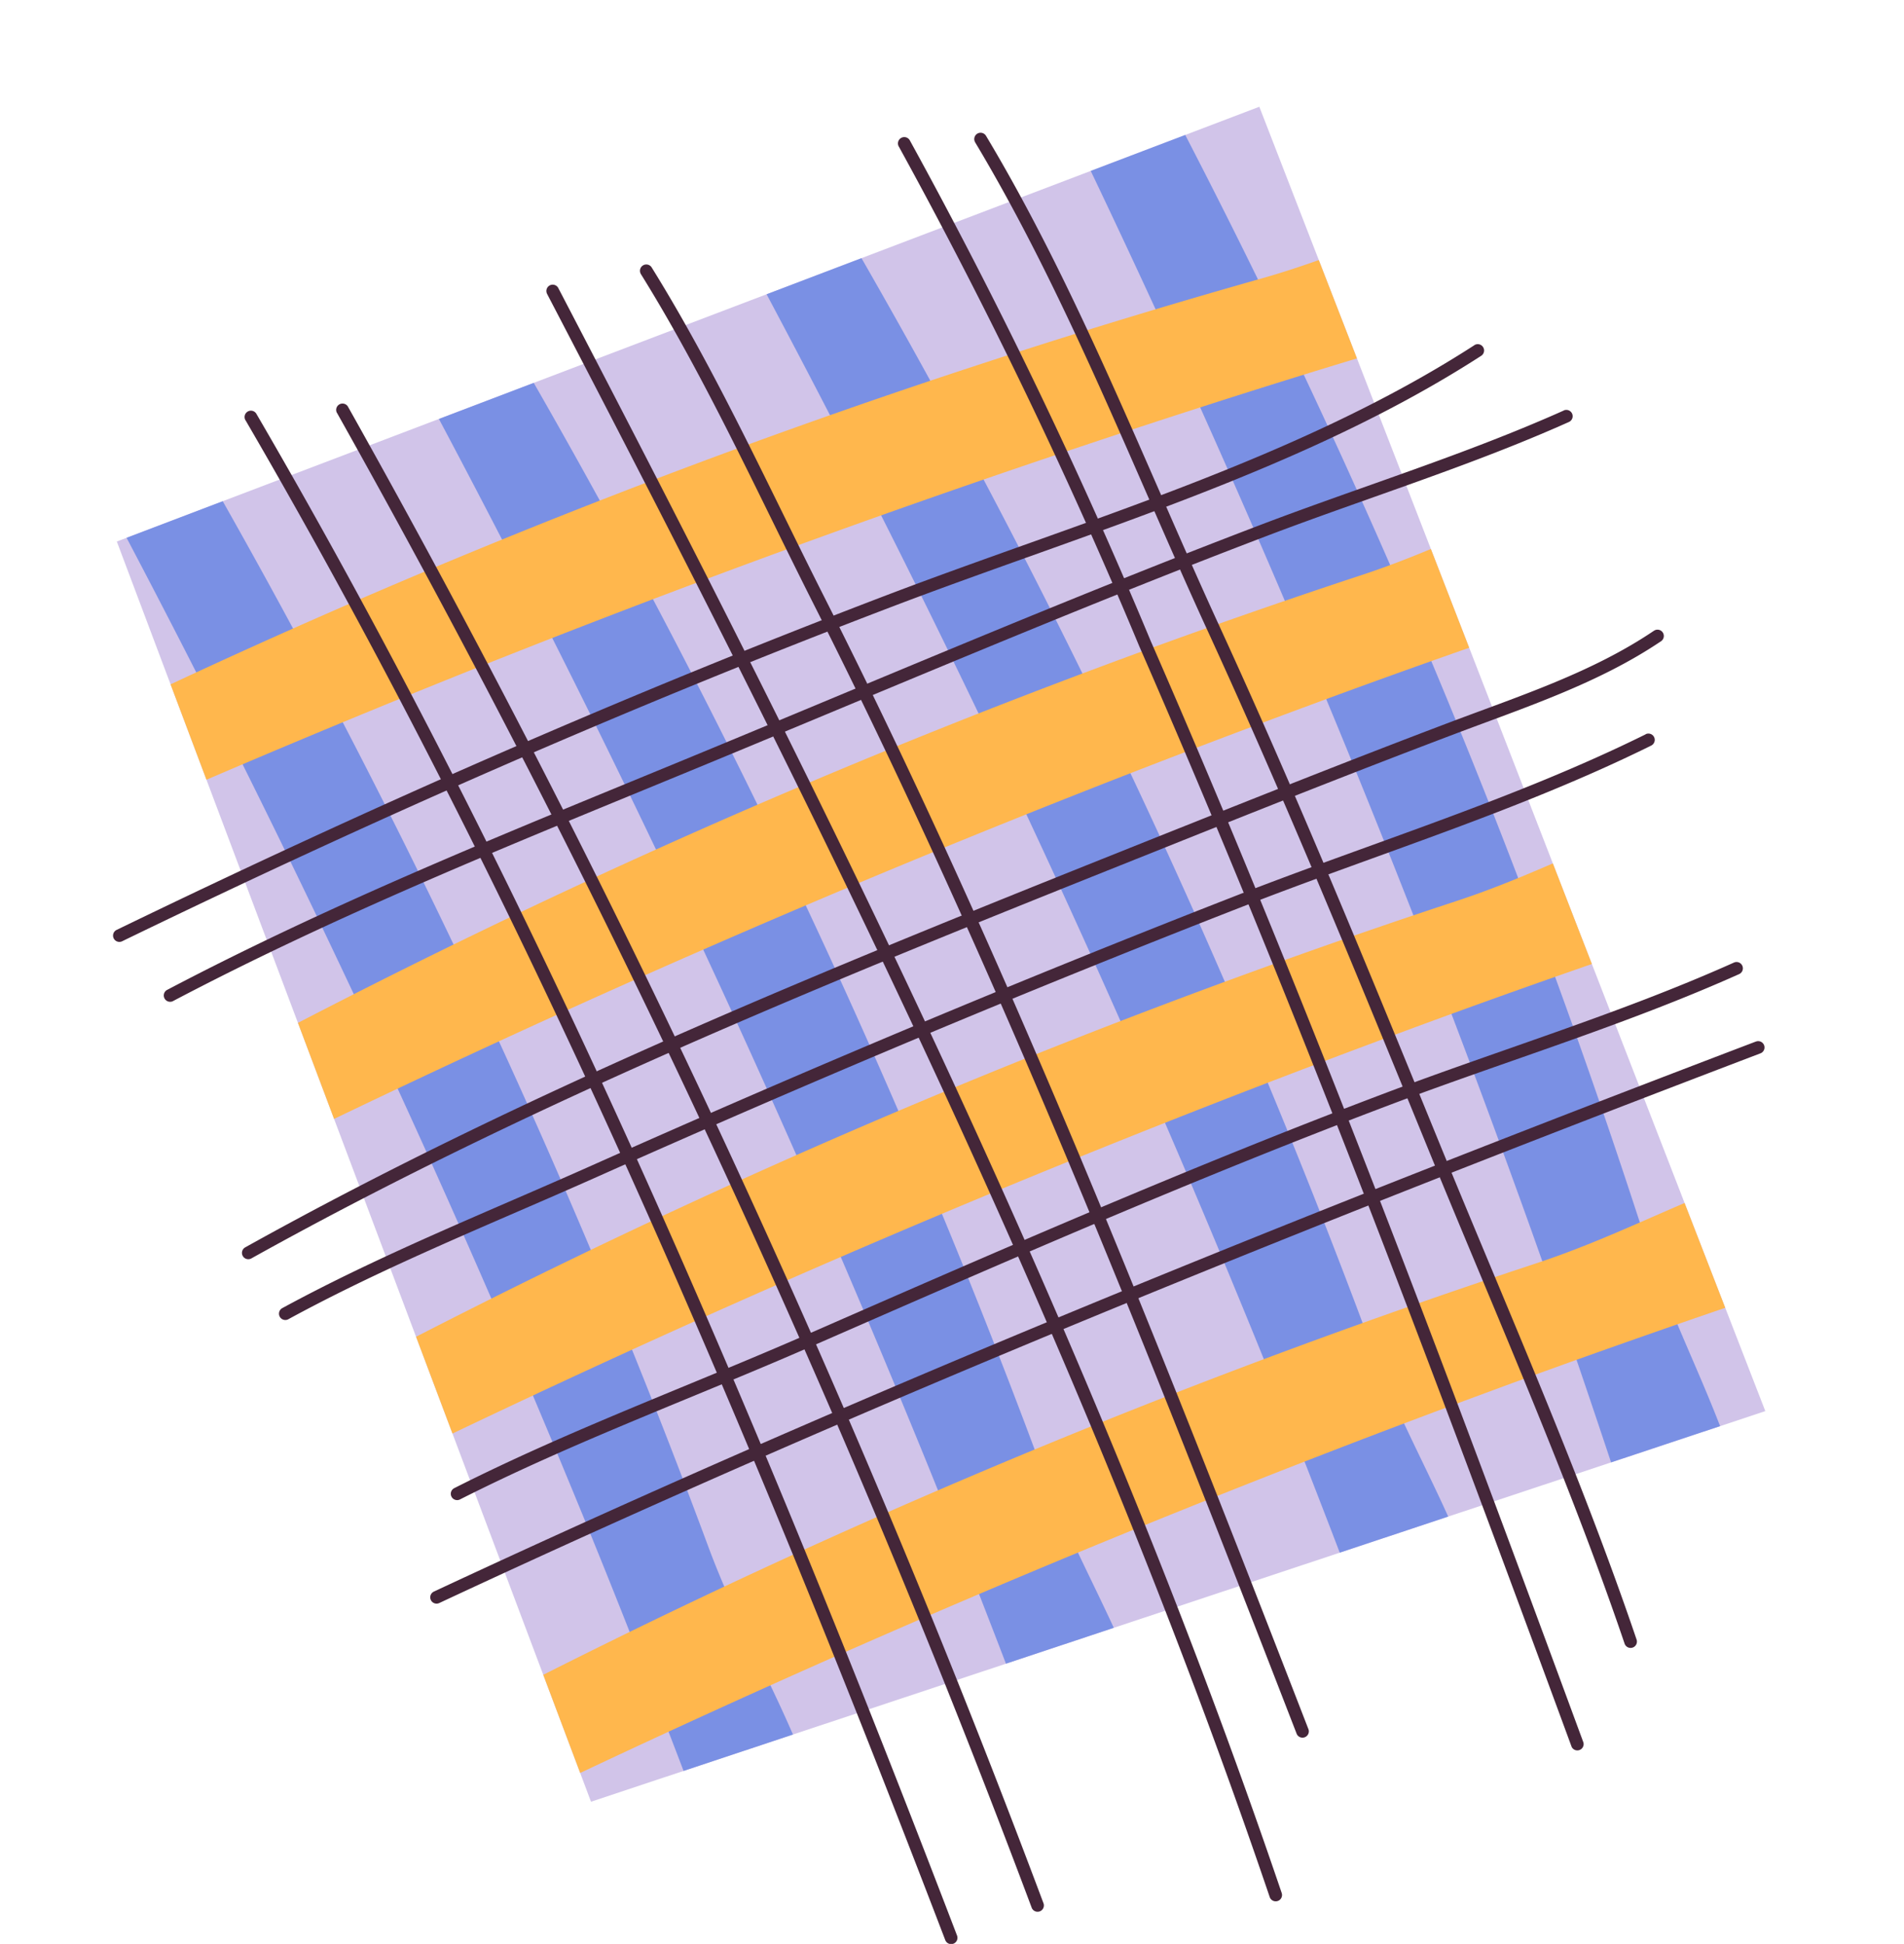 <svg xmlns="http://www.w3.org/2000/svg" xmlns:xlink="http://www.w3.org/1999/xlink" width="80.792" height="82.5" viewBox="0 0 80.792 82.5">
  <defs>
    <clipPath id="clip-path">
      <path id="Trazado_896296" data-name="Trazado 896296" d="M11.909,29.337,32.03,82.821,81.859,66.243,60.389,10.886Z" transform="translate(-11.909 -10.886)" fill="none"/>
    </clipPath>
    <clipPath id="clip-path-2">
      <rect id="Rectángulo_413519" data-name="Rectángulo 413519" width="80.792" height="82.5" fill="none"/>
    </clipPath>
  </defs>
  <g id="Grupo_1127124" data-name="Grupo 1127124" transform="translate(-526.83 -4998)">
    <g id="Grupo_1127123" data-name="Grupo 1127123">
      <g id="Grupo_1124663" data-name="Grupo 1124663" transform="translate(526.83 4998)">
        <path id="Trazado_896287" data-name="Trazado 896287" d="M11.909,29.337,60.389,10.886,81.859,66.243,32.03,82.821Z" transform="translate(-6.952 -6.355)" fill="#d1c4e9" fill-rule="evenodd"/>
        <g id="Grupo_1124660" data-name="Grupo 1124660" transform="translate(4.957 4.531)">
          <g id="Grupo_1124659" data-name="Grupo 1124659" clip-path="url(#clip-path)">
            <path id="Trazado_896288" data-name="Trazado 896288" d="M9.094,38.822a306.452,306.452,0,0,1,22,46.788c1.428,3.879,3.37,6.848,4.665,10.773.524,1.59,1.173,1.987-.229,3.177-.288.246-.588.479-.888.709-.23.176-1.116,1.08-1.482.966-1.467-.459-2.146-3.56-2.6-4.756C28.931,92.2,27.277,87.94,25.527,83.7a477.641,477.641,0,0,0-23.7-49.381" transform="translate(-6.021 -24.568)" fill="#7a90e4" fill-rule="evenodd"/>
            <path id="Trazado_896289" data-name="Trazado 896289" d="M43,30.618A306.452,306.452,0,0,1,65,77.406c1.428,3.88,3.37,6.848,4.665,10.773.525,1.59,1.173,1.987-.229,3.177-.288.246-.588.48-.888.709-.23.176-1.116,1.081-1.482.966-1.467-.458-2.146-3.559-2.6-4.755-1.625-4.284-3.279-8.541-5.029-12.776a477.7,477.7,0,0,0-23.7-49.382" transform="translate(-25.815 -19.779)" fill="#7a90e4" fill-rule="evenodd"/>
            <path id="Trazado_896290" data-name="Trazado 896290" d="M76.675,18.356a306.419,306.419,0,0,1,22,46.788c1.427,3.88,3.37,6.848,4.665,10.773.525,1.59,1.173,1.987-.229,3.177-.288.246-.588.48-.889.71-.229.176-1.116,1.081-1.482.966-1.466-.458-2.145-3.559-2.6-4.755-1.625-4.284-3.279-8.541-5.03-12.776A477.6,477.6,0,0,0,69.4,13.857" transform="translate(-45.474 -12.62)" fill="#7a90e4" fill-rule="evenodd"/>
            <path id="Trazado_896291" data-name="Trazado 896291" d="M109.767,4.808A306.494,306.494,0,0,1,129.735,52.5c1.259,3.937,3.071,6.986,4.2,10.965.456,1.611,1.087,2.036-.364,3.165-.3.233-.608.453-.919.671-.236.165-1.161,1.031-1.522.9-1.446-.521-1.991-3.648-2.393-4.863-1.439-4.349-2.909-8.673-4.476-12.979A477.886,477.886,0,0,0,102.7,0" transform="translate(-64.909 -4.531)" fill="#7a90e4" fill-rule="evenodd"/>
            <path id="Trazado_896292" data-name="Trazado 896292" d="M35.448,142.425A306.451,306.451,0,0,1,83,122.139c3.93-1.286,6.966-3.118,10.937-4.27,1.608-.467,2.028-1.1,3.166.343.235.3.457.605.678.914.167.235,1.038,1.153.911,1.516-.512,1.448-3.635,2.014-4.847,2.424-4.34,1.469-8.654,2.967-12.95,4.563a477.665,477.665,0,0,0-50.209,21.9" transform="translate(-22.872 -73.02)" fill="#ffb74d" fill-rule="evenodd"/>
            <path id="Trazado_896293" data-name="Trazado 896293" d="M27.414,105.442A306.472,306.472,0,0,1,74.97,85.158c3.929-1.286,6.966-3.119,10.936-4.271,1.608-.467,2.029-1.1,3.167.343.234.3.457.605.676.914.167.235,1.038,1.155.911,1.516-.511,1.449-3.635,2.015-4.846,2.425-4.34,1.468-8.654,2.967-12.951,4.563a477.774,477.774,0,0,0-50.209,21.9" transform="translate(-18.182 -51.43)" fill="#ffb74d" fill-rule="evenodd"/>
            <path id="Trazado_896294" data-name="Trazado 896294" d="M17.766,72.2A306.477,306.477,0,0,1,65.322,51.915c3.929-1.286,6.965-3.119,10.935-4.271,1.608-.466,2.029-1.1,3.168.343.234.3.457.605.676.914.167.236,1.039,1.155.911,1.516-.511,1.449-3.635,2.015-4.846,2.425-4.34,1.468-8.654,2.967-12.949,4.563a477.846,477.846,0,0,0-50.21,21.9" transform="translate(-12.55 -32.024)" fill="#ffb74d" fill-rule="evenodd"/>
            <path id="Trazado_896295" data-name="Trazado 896295" d="M5.06,40.7A306.408,306.408,0,0,1,53.442,22.473c3.981-1.116,7.093-2.816,11.109-3.8,1.627-.4,2.074-1.012,3.15.479.222.308.431.625.637.942.157.243.989,1.2.845,1.555-.573,1.425-3.717,1.857-4.946,2.214-4.4,1.282-8.773,2.594-13.134,4A478,478,0,0,0,0,47.589" transform="translate(-4.957 -15.16)" fill="#ffb74d" fill-rule="evenodd"/>
          </g>
        </g>
        <g id="Grupo_1124662" data-name="Grupo 1124662">
          <g id="Grupo_1124661" data-name="Grupo 1124661" clip-path="url(#clip-path-2)">
            <path id="Trazado_896297" data-name="Trazado 896297" d="M99.361,13.944c3.9,6.506,6.7,13.835,9.858,20.714,3.341,7.273,6.357,14.648,9.384,22.056,2.837,6.946,5.9,13.836,8.316,20.945a.268.268,0,0,0,.509-.171c-2.419-7.122-5.486-14.021-8.329-20.977-3.028-7.414-6.048-14.8-9.392-22.077-3.168-6.9-5.977-14.244-9.885-20.767a.268.268,0,0,0-.46.276" transform="translate(-57.983 -7.903)" fill="#442639" fill-rule="evenodd"/>
            <path id="Trazado_896298" data-name="Trazado 896298" d="M91.582,14.381a218.459,218.459,0,0,1,10.2,21.2c6.722,15.377,12.559,30.984,18.351,46.72a.268.268,0,0,0,.5-.184c-5.8-15.748-11.636-31.364-18.362-46.751A218.8,218.8,0,0,0,92.047,14.115a.268.268,0,1,0-.466.266" transform="translate(-53.443 -8.161)" fill="#442639" fill-rule="evenodd"/>
            <path id="Trazado_896299" data-name="Trazado 896299" d="M65.26,27.341c2.758,4.435,4.951,9.287,7.3,13.943C80.431,56.871,86.8,73.055,93.1,89.318a.269.269,0,0,0,.5-.194C87.292,72.846,80.918,56.645,73.041,41.042c-2.358-4.669-4.559-9.535-7.324-13.984a.269.269,0,0,0-.456.283" transform="translate(-38.074 -15.722)" fill="#442639" fill-rule="evenodd"/>
            <path id="Trazado_896300" data-name="Trazado 896300" d="M55.739,29.431c11.5,22.052,22.653,44.453,30.66,68.032a.268.268,0,1,0,.509-.171C78.892,73.686,67.724,51.26,56.215,29.183a.268.268,0,1,0-.475.248" transform="translate(-32.522 -16.952)" fill="#442639" fill-rule="evenodd"/>
            <path id="Trazado_896301" data-name="Trazado 896301" d="M34.294,41.516a457.8,457.8,0,0,1,29.478,63.436.268.268,0,1,0,.5-.191,458.243,458.243,0,0,0-29.513-63.51.269.269,0,0,0-.467.265" transform="translate(-20 -24.002)" fill="#442639" fill-rule="evenodd"/>
            <path id="Trazado_896302" data-name="Trazado 896302" d="M24.972,42.281C36.9,62.764,46.2,84.672,54.662,106.776a.268.268,0,1,0,.5-.192C46.691,84.453,37.38,62.52,25.435,42.011a.268.268,0,0,0-.464.271" transform="translate(-14.556 -24.448)" fill="#442639" fill-rule="evenodd"/>
            <path id="Trazado_896303" data-name="Trazado 896303" d="M69.3,35.137C61.79,39.988,52.641,42.59,44.351,45.75c-11.148,4.252-21.938,9-32.659,14.2a.268.268,0,1,0,.234.482C22.632,55.235,33.409,50.5,44.542,46.253c8.324-3.175,17.508-5.794,25.046-10.665a.268.268,0,1,0-.292-.451" transform="translate(-6.737 -20.487)" fill="#442639" fill-rule="evenodd"/>
            <path id="Trazado_896304" data-name="Trazado 896304" d="M76.09,41.824c-4.169,1.866-8.583,3.223-12.85,4.847-8.352,3.181-16.569,6.72-24.831,10.123-7.3,3.007-14.6,5.944-21.6,9.628a.269.269,0,0,0,.25.475c6.979-3.676,14.264-6.606,21.549-9.608,8.258-3.4,16.471-6.938,24.818-10.118,4.275-1.628,8.7-2.988,12.879-4.859a.268.268,0,0,0-.22-.489" transform="translate(-9.731 -24.403)" fill="#442639" fill-rule="evenodd"/>
            <path id="Trazado_896305" data-name="Trazado 896305" d="M84.586,64.244c-2.616,1.771-5.712,2.772-8.643,3.88-4.135,1.565-8.239,3.2-12.343,4.837C50.492,78.2,37.159,83.535,24.806,90.416a.268.268,0,0,0,.261.469C37.4,84.014,50.713,78.692,63.8,73.46c4.1-1.641,8.2-3.271,12.334-4.834,2.969-1.124,6.1-2.144,8.755-3.939a.268.268,0,0,0-.3-.444" transform="translate(-14.401 -37.477)" fill="#442639" fill-rule="evenodd"/>
            <path id="Trazado_896306" data-name="Trazado 896306" d="M86.411,74.841c-5.533,2.737-11.546,4.573-17.289,6.812-9.232,3.6-18.338,7.43-27.387,11.468C37.306,95.1,32.812,96.881,28.547,99.2a.269.269,0,0,0,.258.471c4.251-2.317,8.733-4.093,13.148-6.064,9.041-4.035,18.139-7.86,27.364-11.458,5.758-2.246,11.785-4.088,17.332-6.832a.268.268,0,1,0-.238-.481" transform="translate(-16.583 -43.675)" fill="#442639" fill-rule="evenodd"/>
            <path id="Trazado_896307" data-name="Trazado 896307" d="M100.4,98.119c-4.787,2.145-9.848,3.671-14.75,5.522-8.305,3.137-16.428,6.693-24.558,10.252-4.993,2.186-10.126,4.068-14.993,6.532a.268.268,0,0,0,.243.479c4.858-2.46,9.981-4.338,14.966-6.52,8.122-3.555,16.235-7.107,24.531-10.241,4.913-1.856,9.983-3.385,14.78-5.534a.268.268,0,0,0-.219-.49" transform="translate(-26.823 -57.267)" fill="#442639" fill-rule="evenodd"/>
            <path id="Trazado_896308" data-name="Trazado 896308" d="M100.1,106.192C81.175,113.4,62.379,120.95,44.017,129.531a.268.268,0,0,0,.228.486c18.35-8.575,37.133-16.119,56.048-23.324a.268.268,0,1,0-.191-.5" transform="translate(-25.606 -61.983)" fill="#442639" fill-rule="evenodd"/>
          </g>
        </g>
      </g>
    </g>
  </g>
</svg>

